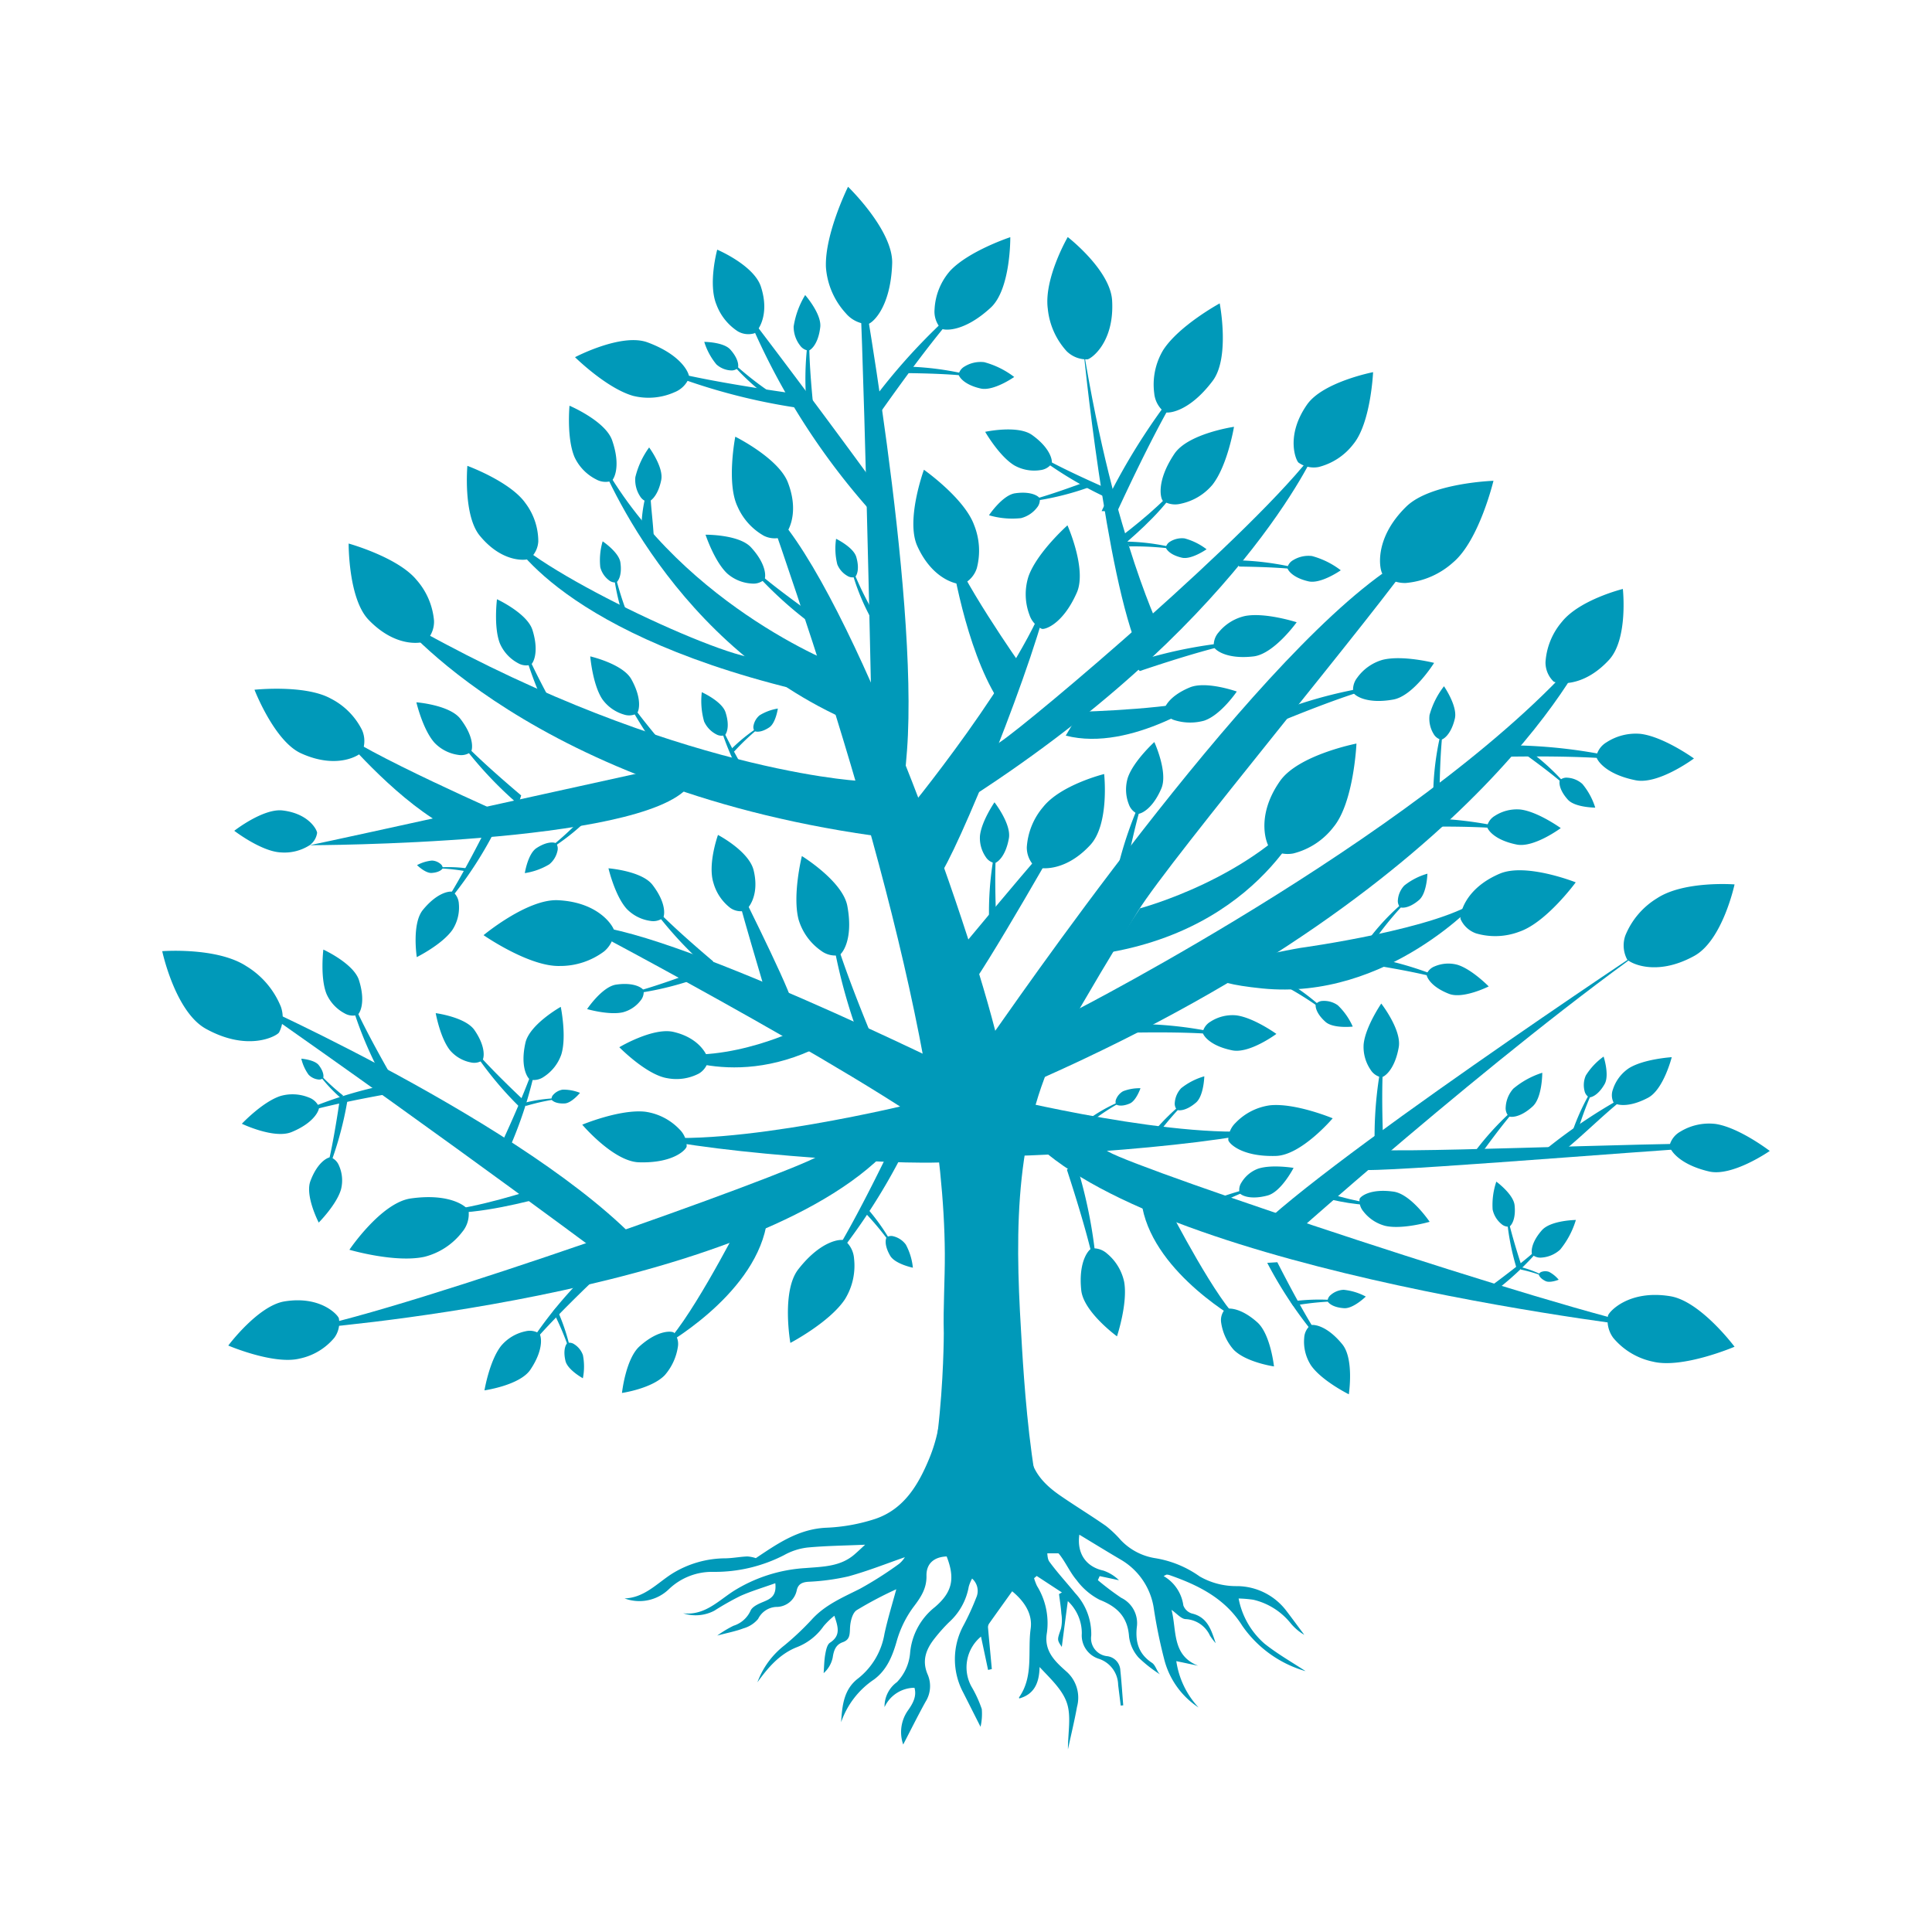 <svg xmlns="http://www.w3.org/2000/svg" width="300" height="300" viewBox="0 0 300 300">
  <g id="Group_2" data-name="Group 2" transform="translate(-1190 1770)">
    <rect id="Rectangle_3" data-name="Rectangle 3" width="300" height="300" transform="translate(1190 -1770)" fill="none"/>
    <g id="tree-5" transform="translate(1215.191 -1741)">
      <path id="Path_139" data-name="Path 139" d="M884.32,506.485a2.556,2.556,0,0,0-.579,1.917,8.173,8.173,0,0,0,1.936,4.3c1.908,1.978,6.283,2.614,6.283,2.614s-.539-5.017-2.588-6.847C886.52,505.92,884.508,506.262,884.32,506.485Z" transform="translate(-719.327 -332.138)" fill="#0099b9"/>
      <path id="Path_140" data-name="Path 140" d="M933.92,465.617a4.666,4.666,0,0,1-.259-3.646,12.117,12.117,0,0,1,4.944-5.814c4.2-2.75,12.022-2.142,12.022-2.142s-1.843,8.659-6.235,11.09C938.276,468.488,934.167,466.087,933.92,465.617Z" transform="translate(-706.478 -345.684)" fill="#0099b9"/>
      <path id="Path_141" data-name="Path 141" d="M884.629,486.637a3.666,3.666,0,0,1,1.131-2.648,9.1,9.1,0,0,1,5.325-2.722c3.936-.414,9.756,2.015,9.756,2.015s-4.846,5.72-8.8,5.843C886.537,489.294,884.633,487.056,884.629,486.637Z" transform="translate(-719.093 -338.633)" fill="#0099b9"/>
      <path id="Path_142" data-name="Path 142" d="M904.061,480.144a2.545,2.545,0,0,1-1.634-1.138,6.3,6.3,0,0,1-1.093-3.986c.273-2.722,2.735-6.318,2.735-6.318s3.19,4.084,2.716,6.776C906.127,479.227,904.346,480.2,904.061,480.144Z" transform="translate(-714.779 -341.87)" fill="#0099b9"/>
      <path id="Path_143" data-name="Path 143" d="M900.831,493.075a2.536,2.536,0,0,0,.575,1.906,6.291,6.291,0,0,0,3.451,2.274c2.672.585,6.854-.641,6.854-.641s-2.894-4.3-5.6-4.683C902.342,491.395,900.864,492.788,900.831,493.075Z" transform="translate(-714.908 -335.894)" fill="#0099b9"/>
      <path id="Path_144" data-name="Path 144" d="M931.488,507.872a4.515,4.515,0,0,0,.814,3.441,10.918,10.918,0,0,0,6.176,3.7c4.617,1.126,12.662-2.318,12.662-2.318s-5.276-7.075-9.975-7.844C934.625,503.778,931.576,507.357,931.488,507.872Z" transform="translate(-706.991 -332.574)" fill="#0099b9"/>
      <path id="Path_145" data-name="Path 145" d="M857.8,480.156s-10.565,7.842-6.137,9.021c4,1.065,37.876-1.021,48.49-3.923C886.682,487.323,857.8,480.156,857.8,480.156Z" transform="translate(-727.901 -338.908)" fill="#0099b9"/>
      <path id="Path_146" data-name="Path 146" d="M871.425,486.817s.276.166.788.469c4.892,2.887,70.017,24.626,85.4,27.54,0,0-75.662-8.439-96.987-29.061" transform="translate(-725.302 -337.457)" fill="#0099b9"/>
      <path id="Path_147" data-name="Path 147" d="M878.331,494.3s7.487,14.536,11,17.257c0,0-13.228-7.238-15.295-17.643Z" transform="translate(-721.832 -335.35)" fill="#0099b9"/>
      <path id="Path_148" data-name="Path 148" d="M891.25,509.242s34.694-31.135,59.5-48.47c0,0-55.177,36.582-63.625,46.531Z" transform="translate(-718.447 -343.921)" fill="#0099b9"/>
      <path id="Path_149" data-name="Path 149" d="M827.468,388.685a3.258,3.258,0,0,1-2.535-.3,8.464,8.464,0,0,1-3.335-4.16c-1.332-3.246.12-8.531.12-8.531s5.7,2.409,6.783,5.743C830.013,386.076,827.823,388.578,827.468,388.685Z" transform="translate(-735.54 -365.925)" fill="#0099b9"/>
      <path id="Path_150" data-name="Path 150" d="M845.856,411.17s-8.62-11.956-20.741-27.841a108.649,108.649,0,0,0,18.867,30.411Z" transform="translate(-734.485 -363.95)" fill="#0099b9"/>
      <path id="Path_151" data-name="Path 151" d="M904.019,489.152c-.2-5.164-.311-12.287.361-15.364a60.261,60.261,0,0,0-1.68,16Z" transform="translate(-714.423 -340.555)" fill="#0099b9"/>
      <path id="Path_152" data-name="Path 152" d="M799.664,429a2.541,2.541,0,0,1-1.972-.264,6.3,6.3,0,0,1-2.8-3.046c-1-2.545-.456-6.87-.456-6.87s4.7,2.174,5.514,4.784C801.081,427.241,799.942,428.922,799.664,429Z" transform="translate(-742.457 -354.771)" fill="#0099b9"/>
      <path id="Path_153" data-name="Path 153" d="M803.909,436.933c-2.536-4.5-5.9-10.785-6.7-13.83a60.323,60.323,0,0,0,5.822,15Z" transform="translate(-741.703 -353.663)" fill="#0099b9"/>
      <g id="Group_9" data-name="Group 9" transform="translate(214.404 135.159)">
        <path id="Path_154" data-name="Path 154" d="M932.209,482.336a2.54,2.54,0,0,1-.1-1.987,6.288,6.288,0,0,1,2.476-3.31c2.316-1.455,6.666-1.721,6.666-1.721s-1.265,5.026-3.68,6.3C934.2,483.4,932.338,482.6,932.209,482.336Z" transform="translate(-921.259 -475.318)" fill="#0099b9"/>
        <path id="Path_155" data-name="Path 155" d="M927.283,488.367c3.957-3.326,8.249-7.79,11.091-9.149a82.627,82.627,0,0,0-14.919,9.756Z" transform="translate(-923.456 -474.309)" fill="#0099b9"/>
      </g>
      <path id="Path_156" data-name="Path 156" d="M778.282,472.2a2.532,2.532,0,0,1-1.974-.257,6.29,6.29,0,0,1-2.808-3.033c-1.012-2.54-.486-6.867-.486-6.867s4.714,2.154,5.534,4.761C779.693,470.435,778.561,472.12,778.282,472.2Z" transform="translate(-747.995 -343.592)" fill="#0099b9"/>
      <path id="Path_157" data-name="Path 157" d="M782.565,480.114c-2.556-4.492-5.941-10.76-6.764-13.8a60.288,60.288,0,0,0,5.887,14.971Z" transform="translate(-747.239 -342.488)" fill="#0099b9"/>
      <path id="Path_158" data-name="Path 158" d="M873.772,447.573a2.534,2.534,0,0,1-1.328-1.483,6.286,6.286,0,0,1-.147-4.131c.89-2.585,4.113-5.519,4.113-5.519s2.165,4.707,1.086,7.218C875.994,447.156,874.035,447.694,873.772,447.573Z" transform="translate(-722.357 -350.214)" fill="#0099b9"/>
      <path id="Path_159" data-name="Path 159" d="M872.062,456.381c1-5.071,2.52-12.029,3.882-14.869a60.238,60.238,0,0,0-5.311,15.184Z" transform="translate(-722.713 -348.902)" fill="#0099b9"/>
      <g id="Group_10" data-name="Group 10" transform="translate(126.955 95.579)">
        <path id="Path_160" data-name="Path 160" d="M856.244,453.3a2.088,2.088,0,0,1-1.346-.936,5.186,5.186,0,0,1-.9-3.285c.225-2.243,2.254-5.206,2.254-5.206s2.628,3.364,2.238,5.583C857.946,452.543,856.478,453.345,856.244,453.3Z" transform="translate(-853.976 -443.871)" fill="#0099b9"/>
        <path id="Path_161" data-name="Path 161" d="M856.208,460.721c-.162-4.255-.257-10.124.3-12.659a49.7,49.7,0,0,0-1.383,13.182Z" transform="translate(-853.683 -442.787)" fill="#0099b9"/>
      </g>
      <g id="Group_11" data-name="Group 11" transform="translate(88.174 81.025)">
        <path id="Path_162" data-name="Path 162" d="M826.206,435.78a1.113,1.113,0,0,1-.135-.865,2.76,2.76,0,0,1,.932-1.557,7.768,7.768,0,0,1,2.837-1.051s-.328,2.253-1.327,2.92C827.124,436.157,826.273,435.887,826.206,435.78Z" transform="translate(-822.421 -432.308)" fill="#0099b9"/>
        <path id="Path_163" data-name="Path 163" d="M823.767,438.572a37.373,37.373,0,0,1,4.987-4.551,26.442,26.442,0,0,0-5.589,4.325Z" transform="translate(-823.164 -431.865)" fill="#0099b9"/>
      </g>
      <g id="Group_12" data-name="Group 12" transform="translate(104.521 54.665)">
        <path id="Path_164" data-name="Path 164" d="M839.175,417.308a1.467,1.467,0,0,1-1.138-.175,3.635,3.635,0,0,1-1.581-1.792,10.212,10.212,0,0,1-.188-3.977s2.7,1.309,3.135,2.828C840.015,416.307,839.338,417.266,839.175,417.308Z" transform="translate(-836.151 -411.364)" fill="#0099b9"/>
        <path id="Path_165" data-name="Path 165" d="M841.536,421.943a49.254,49.254,0,0,1-3.722-8.072,34.885,34.885,0,0,0,3.2,8.737Z" transform="translate(-835.721 -410.716)" fill="#0099b9"/>
      </g>
      <path id="Path_166" data-name="Path 166" d="M868.169,498.909a3.152,3.152,0,0,1,2.337.8,7.814,7.814,0,0,1,2.662,4.386c.6,3.342-1.113,8.472-1.113,8.472s-5.2-3.787-5.549-7.163C866.016,500.708,867.811,498.939,868.169,498.909Z" transform="translate(-723.802 -334.061)" fill="#0099b9"/>
      <path id="Path_167" data-name="Path 167" d="M864.72,489.45c1.994,6.1,4.556,14.56,4.8,18.461a74.812,74.812,0,0,0-3.443-19.669Z" transform="translate(-724.242 -336.817)" fill="#0099b9"/>
      <path id="Path_168" data-name="Path 168" d="M839.139,497.961a4,4,0,0,1,1.43,2.787,9.9,9.9,0,0,1-1.425,6.347c-2.388,3.581-8.464,6.761-8.464,6.761s-1.418-8.03,1.227-11.423C835.59,497.711,838.786,497.673,839.139,497.961Z" transform="translate(-733.144 -334.329)" fill="#0099b9"/>
      <path id="Path_169" data-name="Path 169" d="M845.466,486.357c-3.541,7.323-8.638,17.306-11.844,21.087a94.9,94.9,0,0,0,14.144-21Z" transform="translate(-732.285 -337.304)" fill="#0099b9"/>
      <g id="Group_13" data-name="Group 13" transform="translate(208.212 84.903)">
        <path id="Path_170" data-name="Path 170" d="M930.042,438.89a3.361,3.361,0,0,1,1.558-2.127,8.335,8.335,0,0,1,5.314-1.322c3.6.447,8.281,3.82,8.281,3.82s-5.508,4.1-9.058,3.384C931.192,441.656,929.959,439.264,930.042,438.89Z" transform="translate(-915.561 -435.389)" fill="#0099b9"/>
        <path id="Path_171" data-name="Path 171" d="M919.335,438.606c6.846-.1,16.282-.025,20.336.962a79.809,79.809,0,0,0-21.135-2.727Z" transform="translate(-918.536 -435.014)" fill="#0099b9"/>
      </g>
      <g id="Group_14" data-name="Group 14" transform="translate(145.871 18.104)">
        <path id="Path_172" data-name="Path 172" d="M877.06,399.177a4.206,4.206,0,0,1-1.553-2.9,10.412,10.412,0,0,1,1.387-6.7c2.447-3.807,8.78-7.257,8.78-7.257s1.632,8.418-1.09,12.03C880.8,399.377,877.436,399.472,877.06,399.177Z" transform="translate(-867.341 -382.316)" fill="#0099b9"/>
        <path id="Path_173" data-name="Path 173" d="M871.425,412.588c3.593-7.761,8.778-18.347,12.082-22.377A99.762,99.762,0,0,0,869,412.533Z" transform="translate(-869.005 -380.274)" fill="#0099b9"/>
      </g>
      <g id="Group_15" data-name="Group 15" transform="translate(187.283 119.563)">
        <path id="Path_174" data-name="Path 174" d="M909.108,465.394a2.179,2.179,0,0,1,1.232-1.184,5.4,5.4,0,0,1,3.54-.252c2.247.686,4.862,3.362,4.862,3.362s-3.973,2-6.162,1.152C909.535,467.289,909.014,465.625,909.108,465.394Z" transform="translate(-900.049 -462.711)" fill="#0099b9"/>
        <path id="Path_175" data-name="Path 175" d="M902.221,464.144c4.383.7,10.4,1.8,12.878,2.88a51.793,51.793,0,0,0-13.191-4.1Z" transform="translate(-901.908 -462.927)" fill="#0099b9"/>
      </g>
      <path id="Path_176" data-name="Path 176" d="M939.075,486.9a3.46,3.46,0,0,1,1.669-2.136,8.562,8.562,0,0,1,5.5-1.189c3.68.573,8.387,4.189,8.387,4.189s-5.791,4.033-9.417,3.189C940.17,489.776,938.978,487.28,939.075,486.9Z" transform="translate(-705.013 -338.046)" fill="#0099b9"/>
      <path id="Path_177" data-name="Path 177" d="M901.663,490.085c7.037.117,54.863-3.98,59.454-3.85-3.066-.985-46.934,1.122-57.7.75Z" transform="translate(-714.688 -337.405)" fill="#0099b9"/>
      <g id="Group_16" data-name="Group 16" transform="translate(150.639 66.514)">
        <path id="Path_178" data-name="Path 178" d="M882.847,425.682a2.973,2.973,0,0,1,.736-2.214,7.377,7.377,0,0,1,4.118-2.554c3.149-.6,8.011.974,8.011.974s-3.531,4.943-6.715,5.306C884.565,427.7,882.879,426.019,882.847,425.682Z" transform="translate(-870.196 -420.778)" fill="#0099b9"/>
        <path id="Path_179" data-name="Path 179" d="M873.945,428.646c5.741-1.937,13.709-4.433,17.39-4.7a70.694,70.694,0,0,0-18.542,3.43Z" transform="translate(-872.793 -419.959)" fill="#0099b9"/>
      </g>
      <g id="Group_17" data-name="Group 17" transform="translate(149.822 54.569)">
        <path id="Path_180" data-name="Path 180" d="M876.93,412.684a1.4,1.4,0,0,1,.673-.871,3.483,3.483,0,0,1,2.231-.492,9.767,9.767,0,0,1,3.413,1.688s-2.345,1.646-3.819,1.31C877.379,413.85,876.891,412.838,876.93,412.684Z" transform="translate(-870.906 -411.288)" fill="#0099b9"/>
        <path id="Path_181" data-name="Path 181" d="M872.457,412.458a47.157,47.157,0,0,1,8.474.628,33.328,33.328,0,0,0-8.788-1.373Z" transform="translate(-872.144 -411.179)" fill="#0099b9"/>
      </g>
      <g id="Group_18" data-name="Group 18" transform="translate(166.813 57.297)">
        <path id="Path_182" data-name="Path 182" d="M891.924,415.286a1.836,1.836,0,0,1,.883-1.143,4.564,4.564,0,0,1,2.929-.646,12.836,12.836,0,0,1,4.477,2.214s-3.076,2.161-5.01,1.719C892.513,416.815,891.872,415.489,891.924,415.286Z" transform="translate(-884.021 -413.455)" fill="#0099b9"/>
        <path id="Path_183" data-name="Path 183" d="M886.055,414.99c3.748.048,8.914.225,11.119.824a43.738,43.738,0,0,0-11.53-1.8Z" transform="translate(-885.644 -413.311)" fill="#0099b9"/>
      </g>
      <g id="Group_19" data-name="Group 19" transform="translate(115.445 27.193)">
        <path id="Path_184" data-name="Path 184" d="M851.366,391.441a1.917,1.917,0,0,1,.92-1.188,4.758,4.758,0,0,1,3.047-.672,13.341,13.341,0,0,1,4.659,2.3s-3.2,2.249-5.212,1.79C851.978,393.035,851.313,391.653,851.366,391.441Z" transform="translate(-843.142 -389.537)" fill="#0099b9"/>
        <path id="Path_185" data-name="Path 185" d="M845.259,391.134c3.9.049,9.276.234,11.571.858a45.5,45.5,0,0,0-12-1.877Z" transform="translate(-844.831 -389.387)" fill="#0099b9"/>
      </g>
      <g id="Group_20" data-name="Group 20" transform="translate(98.048 16.816)">
        <path id="Path_186" data-name="Path 186" d="M833.288,389.917a1.913,1.913,0,0,1-1.28-.787,4.753,4.753,0,0,1-1-2.958,13.326,13.326,0,0,1,1.79-4.88s2.579,2.94,2.339,4.99C834.806,389.137,833.5,389.947,833.288,389.917Z" transform="translate(-831.009 -381.293)" fill="#0099b9"/>
        <path id="Path_187" data-name="Path 187" d="M833.591,396.7c-.371-3.884-.764-9.248-.39-11.6a45.492,45.492,0,0,0-.576,12.132Z" transform="translate(-830.631 -380.308)" fill="#0099b9"/>
      </g>
      <g id="Group_21" data-name="Group 21" transform="translate(172.52 73.207)">
        <path id="Path_188" data-name="Path 188" d="M900.054,431.4a2.964,2.964,0,0,1,.593-2.247,7.354,7.354,0,0,1,3.936-2.8c3.094-.79,8.025.469,8.025.469s-3.2,5.134-6.345,5.693C901.888,433.3,900.1,431.733,900.054,431.4Z" transform="translate(-887.632 -426.096)" fill="#0099b9"/>
        <path id="Path_189" data-name="Path 189" d="M891.4,435.054c5.586-2.286,13.351-5.265,17-5.761a70.445,70.445,0,0,0-18.22,4.568Z" transform="translate(-890.178 -425.269)" fill="#0099b9"/>
      </g>
      <g id="Group_22" data-name="Group 22" transform="translate(196.742 77.561)">
        <path id="Path_190" data-name="Path 190" d="M911.232,437.843a1.844,1.844,0,0,1-1.137-.892,4.565,4.565,0,0,1-.625-2.933,12.82,12.82,0,0,1,2.243-4.462s2.141,3.09,1.687,5.021C912.766,437.264,911.434,437.9,911.232,437.843Z" transform="translate(-909.423 -429.556)" fill="#0099b9"/>
        <path id="Path_191" data-name="Path 191" d="M910.9,444.374c.073-3.749.286-8.912.9-11.112a43.727,43.727,0,0,0-1.88,11.518Z" transform="translate(-909.295 -428.597)" fill="#0099b9"/>
      </g>
      <g id="Group_23" data-name="Group 23" transform="translate(212.007 87.531)">
        <path id="Path_192" data-name="Path 192" d="M925.58,441.194a1.536,1.536,0,0,1,1.154-.354,3.818,3.818,0,0,1,2.313.972,10.712,10.712,0,0,1,1.994,3.673s-3.145-.006-4.254-1.241C925.244,442.525,925.447,441.309,925.58,441.194Z" transform="translate(-920.532 -436.609)" fill="#0099b9"/>
        <path id="Path_193" data-name="Path 193" d="M921.551,438.344c2.54,1.841,5.985,4.454,7.2,5.928a36.651,36.651,0,0,0-7.012-6.8Z" transform="translate(-921.551 -437.477)" fill="#0099b9"/>
      </g>
      <g id="Group_24" data-name="Group 24" transform="translate(64.097 23.815)">
        <path id="Path_194" data-name="Path 194" d="M821.733,392.717a3.99,3.99,0,0,1-2.216,2.21,9.9,9.9,0,0,1-6.473.576c-4.133-1.183-9.009-6-9.009-6s7.208-3.792,11.242-2.308C820.891,389.264,821.9,392.294,821.733,392.717Z" transform="translate(-804.034 -386.853)" fill="#0099b9"/>
        <path id="Path_195" data-name="Path 195" d="M835.72,394.416c-8.045-1.139-19.1-2.951-23.67-4.851a94.839,94.839,0,0,0,24.283,7.068Z" transform="translate(-801.961 -386.152)" fill="#0099b9"/>
      </g>
      <g id="Group_25" data-name="Group 25" transform="translate(84.362 54.028)">
        <path id="Path_196" data-name="Path 196" d="M829.257,417.836a2.548,2.548,0,0,1-1.9.61,6.311,6.311,0,0,1-3.846-1.557c-2-1.875-3.373-6.031-3.373-6.031s5.2-.057,7.06,1.962C829.784,415.629,829.475,417.644,829.257,417.836Z" transform="translate(-820.135 -410.858)" fill="#0099b9"/>
        <path id="Path_197" data-name="Path 197" d="M836.551,423.184c-4.24-2.989-9.992-7.237-12.037-9.649a60.536,60.536,0,0,0,11.74,11.088Z" transform="translate(-819.002 -410.165)" fill="#0099b9"/>
      </g>
      <g id="Group_26" data-name="Group 26" transform="translate(84.167 24.084)">
        <path id="Path_198" data-name="Path 198" d="M825.167,391.164a1.47,1.47,0,0,1-1.1.334,3.627,3.627,0,0,1-2.2-.93,10.2,10.2,0,0,1-1.888-3.5s2.993.014,4.045,1.192C825.489,389.9,825.294,391.054,825.167,391.164Z" transform="translate(-819.98 -387.067)" fill="#0099b9"/>
        <path id="Path_199" data-name="Path 199" d="M829.317,394.3a49.165,49.165,0,0,1-6.841-5.659,34.838,34.838,0,0,0,6.657,6.484Z" transform="translate(-819.334 -386.659)" fill="#0099b9"/>
      </g>
      <g id="Group_27" data-name="Group 27" transform="translate(69.295 105.83)">
        <path id="Path_200" data-name="Path 200" d="M816.6,459.743a2.531,2.531,0,0,1-1.942.438,6.3,6.3,0,0,1-3.68-1.883c-1.824-2.038-2.817-6.282-2.817-6.282s5.167.4,6.834,2.568C817.319,457.6,816.836,459.572,816.6,459.743Z" transform="translate(-808.164 -452.016)" fill="#0099b9"/>
        <path id="Path_201" data-name="Path 201" d="M823.37,465.691c-3.945-3.339-9.277-8.06-11.1-10.633a60.345,60.345,0,0,0,10.674,12.035Z" transform="translate(-807.101 -451.229)" fill="#0099b9"/>
      </g>
      <g id="Group_28" data-name="Group 28" transform="translate(39.467 80.052)">
        <path id="Path_202" data-name="Path 202" d="M792.9,439.262a2.531,2.531,0,0,1-1.942.438,6.288,6.288,0,0,1-3.679-1.883c-1.824-2.038-2.817-6.282-2.817-6.282s5.165.4,6.833,2.568C793.62,437.118,793.137,439.09,792.9,439.262Z" transform="translate(-784.465 -431.535)" fill="#0099b9"/>
        <path id="Path_203" data-name="Path 203" d="M799.671,445.21c-3.945-3.339-9.279-8.06-11.1-10.633a60.309,60.309,0,0,0,10.674,12.035Z" transform="translate(-783.402 -430.748)" fill="#0099b9"/>
      </g>
      <path id="Path_204" data-name="Path 204" d="M881.477,472.77a2.543,2.543,0,0,1,1.177-1.607,6.293,6.293,0,0,1,4.011-1c2.714.337,6.25,2.884,6.25,2.884s-4.158,3.091-6.838,2.555C882.346,474.857,881.415,473.052,881.477,472.77Z" transform="translate(-719.909 -341.502)" fill="#0099b9"/>
      <path id="Path_205" data-name="Path 205" d="M873.4,472.555c5.168-.074,12.292-.02,15.352.725a60.312,60.312,0,0,0-15.954-2.059Z" transform="translate(-722.155 -341.219)" fill="#0099b9"/>
      <path id="Path_206" data-name="Path 206" d="M916.561,447.377a2.536,2.536,0,0,1,1.176-1.606,6.293,6.293,0,0,1,4.011-1c2.713.337,6.252,2.885,6.252,2.885s-4.159,3.091-6.839,2.554C917.428,449.464,916.5,447.659,916.561,447.377Z" transform="translate(-710.836 -348.069)" fill="#0099b9"/>
      <path id="Path_207" data-name="Path 207" d="M908.478,447.162c5.168-.073,12.291-.019,15.352.726a60.272,60.272,0,0,0-15.956-2.059Z" transform="translate(-713.082 -347.786)" fill="#0099b9"/>
      <path id="Path_208" data-name="Path 208" d="M837.934,465.909a3.652,3.652,0,0,1-2.77-.711,9.038,9.038,0,0,1-3.474-4.817c-1-3.8.507-9.876.507-9.876s6.345,3.894,7.06,7.756C840.253,463.636,838.345,465.843,837.934,465.909Z" transform="translate(-732.873 -346.577)" fill="#0099b9"/>
      <path id="Path_209" data-name="Path 209" d="M842.522,477.943c-2.858-6.852-6.591-16.38-7.232-20.858a86.615,86.615,0,0,0,5.777,22.376Z" transform="translate(-731.854 -344.875)" fill="#0099b9"/>
      <path id="Path_210" data-name="Path 210" d="M813.12,434.753a2.541,2.541,0,0,1-1.986.147,6.292,6.292,0,0,1-3.361-2.4c-1.5-2.284-1.86-6.629-1.86-6.629s5.05,1.16,6.38,3.548C814.144,432.739,813.375,434.618,813.12,434.753Z" transform="translate(-739.451 -352.949)" fill="#0099b9"/>
      <path id="Path_211" data-name="Path 211" d="M818.936,441.634c-3.408-3.884-7.987-9.342-9.406-12.153a60.339,60.339,0,0,0,8.781,13.479Z" transform="translate(-738.516 -352.014)" fill="#0099b9"/>
      <path id="Path_212" data-name="Path 212" d="M905.7,493.864c-2.886,0-7.582-1.4-9.572-2.045l.256.53-.673.325C898.113,493.29,902.6,494.364,905.7,493.864Z" transform="translate(-716.227 -335.892)" fill="#0099b9"/>
      <path id="Path_213" data-name="Path 213" d="M817.917,509.348a2.71,2.71,0,0,1,.614,2.03,8.663,8.663,0,0,1-2.05,4.551c-2.021,2.1-6.653,2.768-6.653,2.768s.57-5.311,2.74-7.25C815.589,508.749,817.718,509.113,817.917,509.348Z" transform="translate(-738.439 -331.4)" fill="#0099b9"/>
      <path id="Path_214" data-name="Path 214" d="M771.257,474.857a5.063,5.063,0,0,0,.282-3.961,13.153,13.153,0,0,0-5.37-6.316c-4.565-2.988-13.061-2.327-13.061-2.327s2,9.407,6.774,12.048C766.525,477.975,770.989,475.368,771.257,474.857Z" transform="translate(-753.108 -343.554)" fill="#0099b9"/>
      <path id="Path_215" data-name="Path 215" d="M821.141,487.425a3.674,3.674,0,0,0-1.131-2.649,9.1,9.1,0,0,0-5.327-2.722c-3.936-.414-9.756,2.015-9.756,2.015s4.847,5.722,8.8,5.842C819.233,490.08,821.138,487.842,821.141,487.425Z" transform="translate(-739.706 -338.43)" fill="#0099b9"/>
      <path id="Path_216" data-name="Path 216" d="M798.747,480.421a2.716,2.716,0,0,0,2.084-.449,6.743,6.743,0,0,0,2.727-3.49c.853-2.8-.094-7.374-.094-7.374s-4.839,2.72-5.484,5.577C797.085,478.661,798.444,480.36,798.747,480.421Z" transform="translate(-741.581 -341.766)" fill="#0099b9"/>
      <path id="Path_217" data-name="Path 217" d="M794.708,494.737a4.319,4.319,0,0,1-.978,3.242,10.7,10.7,0,0,1-5.871,3.869c-4.544.994-11.659-1.091-11.659-1.091s4.923-7.311,9.525-7.966C792.135,491.881,794.65,494.249,794.708,494.737Z" transform="translate(-747.136 -335.694)" fill="#0099b9"/>
      <path id="Path_218" data-name="Path 218" d="M778.431,508.128a3.948,3.948,0,0,1-.711,3.006,9.545,9.545,0,0,1-5.4,3.231c-4.034.984-11.063-2.026-11.063-2.026s4.61-6.181,8.715-6.853C775.69,504.549,778.354,507.677,778.431,508.128Z" transform="translate(-751 -332.402)" fill="#0099b9"/>
      <path id="Path_219" data-name="Path 219" d="M854.83,480.942s10.565,7.842,6.137,9.022c-4,1.064-37.876-1.022-48.491-3.924C825.943,488.109,854.83,480.942,854.83,480.942Z" transform="translate(-737.754 -338.705)" fill="#0099b9"/>
      <path id="Path_220" data-name="Path 220" d="M851.388,487.085s-.292.176-.836.5c-5.179,3.057-63.629,23.818-79.913,26.9,0,0,67-4.941,89.584-26.779" transform="translate(-748.574 -337.116)" fill="#0099b9"/>
      <path id="Path_221" data-name="Path 221" d="M826.393,496.616s-7.928,15.393-11.651,18.273c0,0,14.007-7.664,16.2-18.68Z" transform="translate(-737.168 -334.757)" fill="#0099b9"/>
      <path id="Path_222" data-name="Path 222" d="M822.3,510.566s-27.071-20.3-58.5-42.212c0,0,47.411,21.106,62.867,40.159Z" transform="translate(-750.343 -341.96)" fill="#0099b9"/>
      <path id="Path_223" data-name="Path 223" d="M794.9,489.254c2.327-5.024,5.382-12.017,5.989-15.338a64.626,64.626,0,0,1-4.948,16.509Z" transform="translate(-742.301 -340.522)" fill="#0099b9"/>
      <path id="Path_224" data-name="Path 224" d="M786.1,495.079c4.909.008,12.9-2.388,16.281-3.478l-.436.9,1.147.551C799.011,494.1,791.386,495.93,786.1,495.079Z" transform="translate(-744.574 -335.948)" fill="#0099b9"/>
      <path id="Path_225" data-name="Path 225" d="M867.185,535.279v-.021c-.938-15.574-1.027-31.893,6.745-45.7,3.665-6.512,7.522-12.918,11.431-19.287,4.934-8.04,38.131-47.742,43.274-55.651-20.547,9.889-58.628,64.572-65.443,74.236-5.466-21.3-23.73-71.178-35.585-81.729,12.613,36.124,27.581,84.5,27.755,116.278.023,4.155-.267,8.3-.16,12.452,0,0,0,29.423-7.569,34.141h26.945C868.865,569.993,867.492,540.352,867.185,535.279Z" transform="translate(-733.841 -357.797)" fill="#0099b9"/>
      <path id="Path_226" data-name="Path 226" d="M774.856,448.377a2.842,2.842,0,0,1-1.152,1.9,7.246,7.246,0,0,1-4.478,1.121c-3.038-.136-7.231-3.358-7.231-3.358s4.5-3.518,7.515-3.155C773.714,445.393,774.9,448.055,774.856,448.377Z" transform="translate(-750.809 -348.036)" fill="#0099b9"/>
      <path id="Path_227" data-name="Path 227" d="M913.3,459.863a4.141,4.141,0,0,0,2.393,2.194,10.565,10.565,0,0,0,6.729-.263c4.2-1.434,8.749-7.661,8.749-7.661s-7.735-3.084-11.815-1.34C913.68,455.218,913.111,459.43,913.3,459.863Z" transform="translate(-711.685 -346.123)" fill="#0099b9"/>
      <path id="Path_228" data-name="Path 228" d="M924.993,431.9a4.111,4.111,0,0,1-1.227-2.983,10.7,10.7,0,0,1,2.531-6.241c2.759-3.468,9.48-5.124,9.48-5.124s.855,7.766-2.152,11.018C929.439,433.1,925.33,432.224,924.993,431.9Z" transform="translate(-708.972 -355.099)" fill="#0099b9"/>
      <path id="Path_229" data-name="Path 229" d="M800.483,416.755a3.8,3.8,0,0,0,1.3-2.69,9.891,9.891,0,0,0-1.995-5.908c-2.359-3.358-9.018-5.793-9.018-5.793s-.68,7.665,1.921,10.837C796.308,417.617,800.155,417.037,800.483,416.755Z" transform="translate(-743.388 -359.027)" fill="#0099b9"/>
      <path id="Path_230" data-name="Path 230" d="M788.164,427.041a4.243,4.243,0,0,0,1.2-3.1,11.019,11.019,0,0,0-2.74-6.374c-2.915-3.513-10.517-5.618-10.517-5.618s-.069,8.559,3.1,11.845C783.612,428.37,787.823,427.383,788.164,427.041Z" transform="translate(-747.16 -356.548)" fill="#0099b9"/>
      <path id="Path_231" data-name="Path 231" d="M841.427,389.268a4.785,4.785,0,0,1-3.347-1.692,11.85,11.85,0,0,1-3.087-7.144c-.209-5.147,3.433-12.5,3.433-12.5s7.023,6.774,6.851,11.918C845.037,387.013,841.971,389.3,841.427,389.268Z" transform="translate(-731.933 -367.932)" fill="#0099b9"/>
      <path id="Path_232" data-name="Path 232" d="M809.859,406.637a2.965,2.965,0,0,1-2.315-.234,7.35,7.35,0,0,1-3.379-3.452c-1.266-2.935-.793-8.006-.793-8.006s5.577,2.361,6.622,5.381C811.448,404.527,810.181,406.533,809.859,406.637Z" transform="translate(-740.131 -360.946)" fill="#0099b9"/>
      <path id="Path_233" data-name="Path 233" d="M831.317,414.325a3.769,3.769,0,0,1-2.954-.17,9.652,9.652,0,0,1-4.109-4.569c-1.734-3.655-.337-10.818-.337-10.818s6.709,3.329,8.166,7.1C834.11,411.129,831.722,414.176,831.317,414.325Z" transform="translate(-734.933 -359.957)" fill="#0099b9"/>
      <path id="Path_234" data-name="Path 234" d="M903.75,418.676a4.922,4.922,0,0,0,3.6,1.4,12.6,12.6,0,0,0,7.355-3.2c4.042-3.4,6.26-12.668,6.26-12.668s-9.772.321-13.547,4.016C902.164,413.368,903.35,418.28,903.75,418.676Z" transform="translate(-714.252 -358.551)" fill="#0099b9"/>
      <path id="Path_235" data-name="Path 235" d="M889.973,452.9a4.7,4.7,0,0,0,3.6.789,11.372,11.372,0,0,0,6.263-4.127c3.144-3.826,3.544-12.936,3.544-12.936s-9.026,1.757-11.87,5.821C887.547,448.1,889.53,452.583,889.973,452.9Z" transform="translate(-717.941 -350.166)" fill="#0099b9"/>
      <path id="Path_236" data-name="Path 236" d="M854.274,446.49c-1.888,0-32.3-2.372-72.349-25.535,0,0,21.149,27.213,76.546,34.348Z" transform="translate(-745.655 -354.219)" fill="#0099b9"/>
      <path id="Path_237" data-name="Path 237" d="M822.611,440.242s-47.115,10.4-51.313,11.234c0,0,51.573-.04,58.866-9.135Z" transform="translate(-748.404 -349.231)" fill="#0099b9"/>
      <path id="Path_238" data-name="Path 238" d="M874.657,460.323s17.559-4.639,26.672-16.4c0,0-6.462,18.72-31.145,23.193Z" transform="translate(-722.829 -348.279)" fill="#0099b9"/>
      <path id="Path_239" data-name="Path 239" d="M866.684,481.308s57.1-29.235,80-56.868c0,0-15.681,36.413-85.007,67.281Z" transform="translate(-725.029 -353.318)" fill="#0099b9"/>
      <path id="Path_240" data-name="Path 240" d="M813.054,460.8a4.451,4.451,0,0,1-1.589,3.106,11.385,11.385,0,0,1-6.883,2.258c-4.77.132-11.831-4.784-11.831-4.784s6.784-5.652,11.549-5.427C810.936,456.271,813.087,460.3,813.054,460.8Z" transform="translate(-742.855 -345.168)" fill="#0099b9"/>
      <path id="Path_241" data-name="Path 241" d="M823.3,476.7a3.118,3.118,0,0,1-1.425,1.979,7.536,7.536,0,0,1-4.911.732c-3.241-.5-7.464-4.811-7.464-4.811s5.225-3.123,8.424-2.376C822.376,473.268,823.378,476.353,823.3,476.7Z" transform="translate(-738.524 -340.988)" fill="#0099b9"/>
      <path id="Path_242" data-name="Path 242" d="M864.413,482.176s-47.52-23.565-59.485-23.077c0,0,50.555,26.664,59.966,35.808Z" transform="translate(-739.706 -344.356)" fill="#0099b9"/>
      <path id="Path_243" data-name="Path 243" d="M836.415,471.651s-11.155,5.7-21.25,3.856c0,0,11.937,6.641,26.675-2.427Z" transform="translate(-737.058 -341.108)" fill="#0099b9"/>
      <path id="Path_244" data-name="Path 244" d="M845.069,434.085c-.877-.1-26.588-10.262-38.5-33.69,0,0,10.165,28.781,38.442,41.689Z" transform="translate(-739.281 -359.536)" fill="#0099b9"/>
      <path id="Path_245" data-name="Path 245" d="M896.272,463.4s21.867-2.983,27.831-7.621c0,0-14.246,15.9-33.794,13.915S896.272,463.4,896.272,463.4Z" transform="translate(-719.531 -345.211)" fill="#0099b9"/>
      <path id="Path_246" data-name="Path 246" d="M835.478,430.051c-3.314,1.547-35.019-13.126-39.878-19.531,0,0,6.646,15.058,44.627,24.391Z" transform="translate(-742.119 -356.918)" fill="#0099b9"/>
      <path id="Path_247" data-name="Path 247" d="M841.031,446.307s-1.318-63.251-2.108-69.576c0,0,9.488,51.654,7.642,76.427S841.031,446.307,841.031,446.307Z" transform="translate(-730.914 -365.656)" fill="#0099b9"/>
      <path id="Path_248" data-name="Path 248" d="M876.728,433.463a2.552,2.552,0,0,0,1.476,1.353,8.182,8.182,0,0,0,4.712.121c2.61-.862,5.081-4.529,5.081-4.529s-4.754-1.69-7.292-.638C877.172,431.236,876.609,433.2,876.728,433.463Z" transform="translate(-721.14 -352.028)" fill="#0099b9"/>
      <path id="Path_249" data-name="Path 249" d="M853.521,420.575a4.108,4.108,0,0,0,2.108-2.442,10.682,10.682,0,0,0-.428-6.721c-1.521-4.162-7.785-8.567-7.785-8.567s-2.855,7.8-1.031,11.841C848.925,420.307,853.1,420.778,853.521,420.575Z" transform="translate(-729.141 -358.903)" fill="#0099b9"/>
      <path id="Path_250" data-name="Path 250" d="M861,454.733a4.111,4.111,0,0,1-1.227-2.983,10.688,10.688,0,0,1,2.531-6.24c2.759-3.469,9.48-5.125,9.48-5.125s.855,7.766-2.152,11.018C865.443,455.933,861.335,455.059,861,454.733Z" transform="translate(-725.522 -349.194)" fill="#0099b9"/>
      <path id="Path_251" data-name="Path 251" d="M868.513,393.129a4.406,4.406,0,0,1-3.212-1.274,11.456,11.456,0,0,1-2.926-6.6c-.619-4.707,3.1-11.12,3.1-11.12s6.62,5.121,6.89,9.859C872.744,390.6,869.013,393.111,868.513,393.129Z" transform="translate(-724.867 -366.326)" fill="#0099b9"/>
      <path id="Path_252" data-name="Path 252" d="M862.118,425.767a3.666,3.666,0,0,1-1.9-2.169,9.1,9.1,0,0,1-.142-5.98c1.333-3.726,6.046-7.916,6.046-7.916s3.052,6.848,1.447,10.463C865.34,425.2,862.5,425.946,862.118,425.767Z" transform="translate(-725.558 -357.129)" fill="#0099b9"/>
      <path id="Path_253" data-name="Path 253" d="M864.943,403.21a2.54,2.54,0,0,1-1.734.979,6.287,6.287,0,0,1-4.065-.745c-2.335-1.426-4.507-5.2-4.507-5.2s5.063-1.1,7.284.492C865.012,400.95,865.116,402.979,864.943,403.21Z" transform="translate(-726.85 -360.19)" fill="#0099b9"/>
      <path id="Path_254" data-name="Path 254" d="M876.661,409.063a3.53,3.53,0,0,0,2.739.429,8.76,8.76,0,0,0,4.939-2.956c2.347-3,3.335-8.988,3.335-8.988s-7.141,1.035-9.258,4.2C875.468,406.151,876.321,408.847,876.661,409.063Z" transform="translate(-721.252 -360.273)" fill="#0099b9"/>
      <path id="Path_255" data-name="Path 255" d="M893.458,404.854a4.063,4.063,0,0,0,3.106.681,9.817,9.817,0,0,0,5.406-3.562c2.714-3.3,3.06-11.168,3.06-11.168s-7.791,1.517-10.248,5.024C891.362,400.713,893.075,404.581,893.458,404.854Z" transform="translate(-717.008 -362.016)" fill="#0099b9"/>
      <path id="Path_256" data-name="Path 256" d="M844.49,453.041s2.484,12.921,5.467,9.442c2.7-3.144,15.506-34.572,17.494-45.395C863.475,430.12,844.49,453.041,844.49,453.041Z" transform="translate(-729.474 -355.219)" fill="#0099b9"/>
      <path id="Path_257" data-name="Path 257" d="M861.468,431.09s-10.16-14.431-11.321-19.413c.483,3.348,2.627,16.48,7.511,24.382Z" transform="translate(-728.011 -356.618)" fill="#0099b9"/>
      <path id="Path_258" data-name="Path 258" d="M781.22,439.615a4.227,4.227,0,0,0-.02-3.319,11,11,0,0,0-4.881-4.915c-4-2.2-11.829-1.364-11.829-1.364s3.072,7.976,7.217,9.868C777.479,442.519,781.03,440.058,781.22,439.615Z" transform="translate(-750.164 -351.915)" fill="#0099b9"/>
      <path id="Path_259" data-name="Path 259" d="M801.992,448.693s-24.1-10.561-27.468-13.939c2.026,2.417,10.168,11.772,17.916,15.637Z" transform="translate(-747.569 -350.65)" fill="#0099b9"/>
      <path id="Path_260" data-name="Path 260" d="M857.046,446.254s.269-.176.764-.507c4.724-3.155,39.734-32.758,49.028-45.352,0,0-11.869,27.568-55.425,55.137" transform="translate(-727.684 -359.536)" fill="#0099b9"/>
      <path id="Path_261" data-name="Path 261" d="M866.785,433.206s16.344-.442,20.32-2.43c0,0-12.259,8.78-22.529,6.13Z" transform="translate(-724.28 -351.679)" fill="#0099b9"/>
      <path id="Path_262" data-name="Path 262" d="M849.833,468.665s15.864-19.275,19-22.27c0,0-13.075,23.161-16.139,26.724S849.833,468.665,849.833,468.665Z" transform="translate(-728.093 -347.639)" fill="#0099b9"/>
      <path id="Path_263" data-name="Path 263" d="M826.007,459.69a2.863,2.863,0,0,1-2.2-.444,7.443,7.443,0,0,1-2.63-3.879c-.938-2.939.7-7.467.7-7.467s4.823,2.511,5.54,5.509C828.421,457.583,826.326,459.621,826.007,459.69Z" transform="translate(-735.579 -347.251)" fill="#0099b9"/>
      <path id="Path_264" data-name="Path 264" d="M828.985,472.371s-5.011-16.637-5.53-19.609c0,0,8.339,16.527,9.214,19.679S828.985,472.371,828.985,472.371Z" transform="translate(-734.914 -345.993)" fill="#0099b9"/>
      <path id="Path_265" data-name="Path 265" d="M879.038,432.4s-7.45-14.749-12.309-44.622c0,0,3.474,35.566,8.775,47.494Z" transform="translate(-723.723 -362.8)" fill="#0099b9"/>
      <path id="Path_266" data-name="Path 266" d="M873.135,406.881c-4.739-2.063-11.206-5.048-13.688-6.988a60.318,60.318,0,0,0,13.688,8.452Z" transform="translate(-725.606 -359.666)" fill="#0099b9"/>
      <g id="Group_29" data-name="Group 29" transform="translate(42.466 128.322)">
        <path id="Path_267" data-name="Path 267" d="M794.064,477.236a2.282,2.282,0,0,1-1.767.3,5.669,5.669,0,0,1-3.217-1.869c-1.542-1.919-2.232-5.782-2.232-5.782s4.626.608,6.02,2.635C794.811,475.343,794.281,477.094,794.064,477.236Z" transform="translate(-786.848 -469.886)" fill="#0099b9"/>
        <path id="Path_268" data-name="Path 268" d="M799.863,482.907c-3.386-3.191-7.955-7.69-9.466-10.09a54.326,54.326,0,0,0,9.019,11.331Z" transform="translate(-785.93 -469.128)" fill="#0099b9"/>
      </g>
      <path id="Path_269" data-name="Path 269" d="M801.352,509.486a2.715,2.715,0,0,0-2.106-.336,6.74,6.74,0,0,0-3.8,2.266c-1.811,2.3-2.583,6.909-2.583,6.909s5.5-.783,7.13-3.212C802.265,511.729,801.613,509.654,801.352,509.486Z" transform="translate(-742.827 -331.43)" fill="#0099b9"/>
      <path id="Path_270" data-name="Path 270" d="M808.181,503.557c-3.989,3.84-9.369,9.252-11.136,12.127a64.619,64.619,0,0,1,10.59-13.6Z" transform="translate(-741.745 -333.236)" fill="#0099b9"/>
      <g id="Group_30" data-name="Group 30" transform="translate(60.678 174.06)">
        <path id="Path_271" data-name="Path 271" d="M803.234,510.573a1.321,1.321,0,0,1,1.018.209,3.282,3.282,0,0,1,1.347,1.687,9.234,9.234,0,0,1-.008,3.595s-2.373-1.3-2.7-2.69C802.432,511.439,803.085,510.6,803.234,510.573Z" transform="translate(-800.953 -505.109)" fill="#0099b9"/>
        <path id="Path_272" data-name="Path 272" d="M801.318,506.8a44.462,44.462,0,0,1,3,7.444,31.445,31.445,0,0,0-2.5-8.02Z" transform="translate(-801.318 -506.226)" fill="#0099b9"/>
      </g>
      <path id="Path_273" data-name="Path 273" d="M894.933,508.427a2.724,2.724,0,0,0-.933,1.919,6.749,6.749,0,0,0,1.065,4.3c1.679,2.4,5.863,4.474,5.863,4.474s.845-5.486-1.007-7.756C897.343,508.2,895.168,508.226,894.933,508.427Z" transform="translate(-716.674 -331.616)" fill="#0099b9"/>
      <path id="Path_274" data-name="Path 274" d="M891,500.614c2.52,4.931,6.14,11.65,8.377,14.175a64.582,64.582,0,0,1-9.942-14.078Z" transform="translate(-717.85 -333.617)" fill="#0099b9"/>
      <g id="Group_31" data-name="Group 31" transform="translate(175.203 171.28)">
        <path id="Path_275" data-name="Path 275" d="M896.875,505.731a1.326,1.326,0,0,1,.495-.914,3.277,3.277,0,0,1,2.005-.8,9.224,9.224,0,0,1,3.439,1.05s-1.933,1.894-3.358,1.806C897.471,506.749,896.862,505.882,896.875,505.731Z" transform="translate(-891.129 -504.017)" fill="#0099b9"/>
        <path id="Path_276" data-name="Path 276" d="M892.716,506.185a44.474,44.474,0,0,1,7.994-.711,31.5,31.5,0,0,0-8.4.063Z" transform="translate(-892.31 -503.704)" fill="#0099b9"/>
      </g>
      <path id="Path_277" data-name="Path 277" d="M790.2,454.96a2.569,2.569,0,0,1,.882,1.811,6.37,6.37,0,0,1-1,4.06c-1.584,2.269-5.532,4.232-5.532,4.232s-.8-5.181.943-7.325C787.928,454.753,789.982,454.772,790.2,454.96Z" transform="translate(-745.023 -345.442)" fill="#0099b9"/>
      <path id="Path_278" data-name="Path 278" d="M794.455,447.578c-2.374,4.659-5.786,11.008-7.9,13.394a61.043,61.043,0,0,0,9.374-13.3Z" transform="translate(-744.457 -347.334)" fill="#0099b9"/>
      <g id="Group_32" data-name="Group 32" transform="translate(39.564 104.627)">
        <path id="Path_279" data-name="Path 279" d="M788.538,452.212a.886.886,0,0,0-.333-.614,2.21,2.21,0,0,0-1.349-.537,6.224,6.224,0,0,0-2.313.709s1.3,1.274,2.261,1.213C788.138,452.9,788.547,452.314,788.538,452.212Z" transform="translate(-784.542 -451.06)" fill="#0099b9"/>
        <path id="Path_280" data-name="Path 280" d="M791.676,452.514a29.861,29.861,0,0,0-5.378-.473,21.17,21.17,0,0,1,5.651.037Z" transform="translate(-784.088 -450.85)" fill="#0099b9"/>
      </g>
      <g id="Group_33" data-name="Group 33" transform="translate(153.012 138.129)">
        <path id="Path_281" data-name="Path 281" d="M878.35,482.86a1.49,1.49,0,0,1-.316-1.124,3.688,3.688,0,0,1,.989-2.213,10.34,10.34,0,0,1,3.592-1.845s-.076,3.038-1.293,4.082C879.628,483.213,878.458,482.991,878.35,482.86Z" transform="translate(-873.814 -477.678)" fill="#0099b9"/>
        <path id="Path_282" data-name="Path 282" d="M875.513,487.008a49.9,49.9,0,0,1,5.884-6.828,35.364,35.364,0,0,0-6.719,6.624Z" transform="translate(-874.679 -477.031)" fill="#0099b9"/>
      </g>
      <g id="Group_34" data-name="Group 34" transform="translate(187.655 106.665)">
        <path id="Path_283" data-name="Path 283" d="M905.874,457.861a1.489,1.489,0,0,1-.316-1.124,3.688,3.688,0,0,1,.989-2.214,10.353,10.353,0,0,1,3.592-1.844s-.075,3.038-1.292,4.082C907.152,458.214,905.982,457.992,905.874,457.861Z" transform="translate(-901.338 -452.679)" fill="#0099b9"/>
        <path id="Path_284" data-name="Path 284" d="M903.038,462.008a49.943,49.943,0,0,1,5.884-6.827A35.363,35.363,0,0,0,902.2,461.8Z" transform="translate(-902.203 -452.032)" fill="#0099b9"/>
      </g>
      <g id="Group_35" data-name="Group 35" transform="translate(144.246 139.98)">
        <path id="Path_285" data-name="Path 285" d="M870.791,481.626a1.012,1.012,0,0,1,.024-.789,2.494,2.494,0,0,1,1.086-1.226,7,7,0,0,1,2.691-.462s-.664,1.945-1.661,2.37C871.544,482.113,870.834,481.733,870.791,481.626Z" transform="translate(-866.936 -479.148)" fill="#0099b9"/>
        <path id="Path_286" data-name="Path 286" d="M868.21,483.638a33.884,33.884,0,0,1,5.179-3.211,23.9,23.9,0,0,0-5.675,2.91Z" transform="translate(-867.714 -478.818)" fill="#0099b9"/>
      </g>
      <g id="Group_36" data-name="Group 36" transform="translate(56.117 140.179)">
        <path id="Path_287" data-name="Path 287" d="M801.131,480.829a1,1,0,0,1,.3-.731,2.492,2.492,0,0,1,1.445-.773,7.011,7.011,0,0,1,2.683.5s-1.3,1.592-2.381,1.645C801.666,481.548,801.133,480.943,801.131,480.829Z" transform="translate(-796.805 -479.306)" fill="#0099b9"/>
        <path id="Path_288" data-name="Path 288" d="M798.055,481.583a33.837,33.837,0,0,1,5.972-1.211,23.958,23.958,0,0,0-6.333.756Z" transform="translate(-797.694 -479.032)" fill="#0099b9"/>
      </g>
      <path id="Path_289" data-name="Path 289" d="M922.178,500.812a1.916,1.916,0,0,0,1.442.427A4.756,4.756,0,0,0,926.487,500a13.341,13.341,0,0,0,2.434-4.6s-3.914.048-5.279,1.6C921.744,499.161,922.01,500.673,922.178,500.812Z" transform="translate(-709.412 -334.965)" fill="#0099b9"/>
      <path id="Path_290" data-name="Path 290" d="M917.2,504.963c3.138-2.322,7.392-5.618,8.89-7.469a45.584,45.584,0,0,1-8.642,8.547Z" transform="translate(-710.67 -334.424)" fill="#0099b9"/>
      <g id="Group_37" data-name="Group 37" transform="translate(206.521 154.484)">
        <path id="Path_291" data-name="Path 291" d="M919.812,497.661a1.612,1.612,0,0,1-1.194-.412,3.989,3.989,0,0,1-1.361-2.244,11.226,11.226,0,0,1,.573-4.333s2.657,1.94,2.836,3.666C920.915,496.742,920,497.646,919.812,497.661Z" transform="translate(-917.193 -490.672)" fill="#0099b9"/>
        <path id="Path_292" data-name="Path 292" d="M921.354,503.131c-1.017-3.12-2.325-7.449-2.448-9.445a38.3,38.3,0,0,0,1.753,10.062Z" transform="translate(-916.75 -489.892)" fill="#0099b9"/>
      </g>
      <g id="Group_38" data-name="Group 38" transform="translate(210.893 167.734)">
        <path id="Path_293" data-name="Path 293" d="M922.948,502.171a.717.717,0,0,1,.432-.354,1.755,1.755,0,0,1,1.155.011,4.932,4.932,0,0,1,1.49,1.217s-1.342.546-2.03.214C923.037,502.8,922.911,502.242,922.948,502.171Z" transform="translate(-920.077 -501.064)" fill="#0099b9"/>
        <path id="Path_294" data-name="Path 294" d="M920.736,501.6a23.8,23.8,0,0,1,4.106,1.269,16.867,16.867,0,0,0-4.176-1.671Z" transform="translate(-920.666 -501.2)" fill="#0099b9"/>
      </g>
      <path id="Path_295" data-name="Path 295" d="M774.906,481.849a2.718,2.718,0,0,0-1.564-1.45,6.743,6.743,0,0,0-4.423-.233c-2.785.907-5.987,4.307-5.987,4.307s5,2.4,7.713,1.294C774.417,484.22,775.029,482.132,774.906,481.849Z" transform="translate(-750.568 -338.977)" fill="#0099b9"/>
      <path id="Path_296" data-name="Path 296" d="M784.373,480.146c-5.45.974-12.931,2.482-16,3.889a64.585,64.585,0,0,1,16.362-5.416Z" transform="translate(-749.159 -339.306)" fill="#0099b9"/>
      <g id="Group_39" data-name="Group 39" transform="translate(22.806 141.179)">
        <path id="Path_297" data-name="Path 297" d="M774.607,487.679a2.28,2.28,0,0,1,1.26,1.275,5.661,5.661,0,0,1,.313,3.708c-.687,2.364-3.456,5.144-3.456,5.144s-2.153-4.138-1.294-6.444C772.629,488.152,774.366,487.582,774.607,487.679Z" transform="translate(-771.228 -478.144)" fill="#0099b9"/>
        <path id="Path_298" data-name="Path 298" d="M775.621,480.446c-.673,4.6-1.739,10.927-2.838,13.542a54.332,54.332,0,0,0,4.109-13.886Z" transform="translate(-770.826 -480.101)" fill="#0099b9"/>
      </g>
      <g id="Group_40" data-name="Group 40" transform="translate(21.596 135.391)">
        <path id="Path_299" data-name="Path 299" d="M773.624,478.553a1,1,0,0,1-.769.176,2.491,2.491,0,0,1-1.461-.74,7,7,0,0,1-1.128-2.486s2.049.151,2.714,1.007C773.9,477.7,773.717,478.485,773.624,478.553Z" transform="translate(-770.266 -475.503)" fill="#0099b9"/>
        <path id="Path_300" data-name="Path 300" d="M776.317,480.9a33.82,33.82,0,0,1-4.416-4.2,23.908,23.908,0,0,0,4.252,4.755Z" transform="translate(-769.843 -475.193)" fill="#0099b9"/>
      </g>
      <g id="Group_41" data-name="Group 41" transform="translate(67.928 55.056)">
        <path id="Path_301" data-name="Path 301" d="M809.629,418.052a1.482,1.482,0,0,1-1.118-.335,3.69,3.69,0,0,1-1.339-2.021,10.362,10.362,0,0,1,.367-4.021s2.525,1.692,2.754,3.279C810.612,417.163,809.8,418.032,809.629,418.052Z" transform="translate(-807.078 -411.675)" fill="#0099b9"/>
        <path id="Path_302" data-name="Path 302" d="M811.281,423.04a49.926,49.926,0,0,1-2.61-8.628,35.364,35.364,0,0,0,1.992,9.223Z" transform="translate(-806.666 -410.967)" fill="#0099b9"/>
      </g>
      <g id="Group_42" data-name="Group 42" transform="translate(56.301 97.711)">
        <path id="Path_303" data-name="Path 303" d="M802.738,449a1.491,1.491,0,0,1,.169,1.155,3.685,3.685,0,0,1-1.267,2.068,10.379,10.379,0,0,1-3.8,1.364s.467-3,1.81-3.882C801.518,448.481,802.649,448.853,802.738,449Z" transform="translate(-797.84 -444.721)" fill="#0099b9"/>
        <path id="Path_304" data-name="Path 304" d="M806.523,445.565a49.923,49.923,0,0,1-6.719,6.01,35.345,35.345,0,0,0,7.519-5.7Z" transform="translate(-797.332 -445.565)" fill="#0099b9"/>
      </g>
      <g id="Group_43" data-name="Group 43" transform="translate(73.436 40.479)">
        <path id="Path_305" data-name="Path 305" d="M813.4,408.546a1.879,1.879,0,0,1-1.185-.871,4.65,4.65,0,0,1-.731-2.967,13.056,13.056,0,0,1,2.14-4.615s2.279,3.077,1.878,5.057C814.944,407.908,813.61,408.592,813.4,408.546Z" transform="translate(-811.454 -400.093)" fill="#0099b9"/>
        <path id="Path_306" data-name="Path 306" d="M814.18,414.256c-.047-3.82-.945-8.136-.392-10.4a21.379,21.379,0,0,0-1.543,8.944Z" transform="translate(-811.249 -399.119)" fill="#0099b9"/>
      </g>
      <g id="Group_44" data-name="Group 44" transform="translate(173.895 123.019)">
        <path id="Path_307" data-name="Path 307" d="M895.456,468.843a1.479,1.479,0,0,1,1.07-.466,3.68,3.68,0,0,1,2.327.678,10.356,10.356,0,0,1,2.316,3.308s-3.021.339-4.22-.725C895.279,470.157,895.341,468.967,895.456,468.843Z" transform="translate(-890.202 -464.974)" fill="#0099b9"/>
        <path id="Path_308" data-name="Path 308" d="M891.271,466.526a49.992,49.992,0,0,1,7.565,4.9,35.377,35.377,0,0,0-7.477-5.754Z" transform="translate(-891.271 -465.673)" fill="#0099b9"/>
      </g>
      <g id="Group_45" data-name="Group 45" transform="translate(203.46 137.578)">
        <path id="Path_309" data-name="Path 309" d="M919.3,483.977a1.893,1.893,0,0,1-.443-1.417,4.7,4.7,0,0,1,1.178-2.848,13.189,13.189,0,0,1,4.5-2.472s.014,3.864-1.5,5.233C920.94,484.381,919.445,484.14,919.3,483.977Z" transform="translate(-913.703 -477.24)" fill="#0099b9"/>
        <path id="Path_310" data-name="Path 310" d="M915.828,489.365c2.244-3.133,5.432-7.381,7.234-8.887a44.932,44.932,0,0,0-8.3,8.659Z" transform="translate(-914.761 -476.403)" fill="#0099b9"/>
      </g>
      <g id="Group_46" data-name="Group 46" transform="translate(218.8 135.064)">
        <path id="Path_311" data-name="Path 311" d="M929.286,481.555a1.49,1.49,0,0,1-.676-.953,3.7,3.7,0,0,1,.191-2.418,10.346,10.346,0,0,1,2.765-2.941s.948,2.889.151,4.279C930.607,481.459,929.43,481.642,929.286,481.555Z" transform="translate(-926.549 -475.243)" fill="#0099b9"/>
        <path id="Path_312" data-name="Path 312" d="M927.8,486.56a49.868,49.868,0,0,1,3.256-8.4,35.371,35.371,0,0,0-4.111,8.492Z" transform="translate(-926.949 -474.49)" fill="#0099b9"/>
      </g>
      <g id="Group_47" data-name="Group 47" transform="translate(158.918 152.128)">
        <path id="Path_313" data-name="Path 313" d="M886.033,492.9a2.048,2.048,0,0,1,.279-1.583,5.075,5.075,0,0,1,2.55-2.154c2.086-.723,5.557-.14,5.557-.14s-1.911,3.723-4.044,4.289C887.405,494.1,886.087,493.126,886.033,492.9Z" transform="translate(-877.662 -488.801)" fill="#0099b9"/>
        <path id="Path_314" data-name="Path 314" d="M880.283,496.039c3.718-1.9,8.9-4.4,11.379-4.949a48.743,48.743,0,0,0-12.292,4.2Z" transform="translate(-879.371 -488.208)" fill="#0099b9"/>
      </g>
      <g id="Group_48" data-name="Group 48" transform="translate(65.976 121.951)">
        <path id="Path_315" data-name="Path 315" d="M814.3,467.3a2.048,2.048,0,0,1-.458,1.54,5.089,5.089,0,0,1-2.78,1.846c-2.156.48-5.537-.5-5.537-.5s2.325-3.479,4.508-3.8C813.076,465.946,814.274,467.066,814.3,467.3Z" transform="translate(-805.527 -464.446)" fill="#0099b9"/>
        <path id="Path_316" data-name="Path 316" d="M821.166,464.824c-3.911,1.458-9.343,3.347-11.873,3.611a48.734,48.734,0,0,0,12.692-2.76Z" transform="translate(-804.553 -464.824)" fill="#0099b9"/>
      </g>
      <g id="Group_49" data-name="Group 49" transform="translate(108.75 158.181)">
        <path id="Path_317" data-name="Path 317" d="M842.55,497.543a1.388,1.388,0,0,1,1.081-.1,3.425,3.425,0,0,1,1.86,1.27,9.626,9.626,0,0,1,1.095,3.591s-2.768-.57-3.522-1.856C842.015,498.655,842.412,497.62,842.55,497.543Z" transform="translate(-838.775 -492.636)" fill="#0099b9"/>
        <path id="Path_318" data-name="Path 318" d="M839.512,494.339a46.452,46.452,0,0,1,5.273,6.511,32.816,32.816,0,0,0-4.95-7.24Z" transform="translate(-839.512 -493.61)" fill="#0099b9"/>
      </g>
      <g id="Group_50" data-name="Group 50" transform="translate(128.382 45.853)">
        <path id="Path_319" data-name="Path 319" d="M862.99,406.585a1.839,1.839,0,0,1-.412,1.383,4.568,4.568,0,0,1-2.5,1.658,12.807,12.807,0,0,1-4.972-.448s2.088-3.124,4.049-3.41C861.89,405.37,862.965,406.376,862.99,406.585Z" transform="translate(-855.11 -404.023)" fill="#0099b9"/>
        <path id="Path_320" data-name="Path 320" d="M869.152,404.363c-3.511,1.308-8.389,3.006-10.66,3.242a43.747,43.747,0,0,0,11.4-2.478Z" transform="translate(-854.235 -404.363)" fill="#0099b9"/>
      </g>
      <g id="Group_51" data-name="Group 51" transform="translate(83.707 78.485)">
        <path id="Path_321" data-name="Path 321" d="M823.226,436.981a1.68,1.68,0,0,1-1.306-.16,4.163,4.163,0,0,1-1.872-1.992,11.684,11.684,0,0,1-.355-4.539s3.126,1.4,3.683,3.12C824.15,435.8,823.41,436.925,823.226,436.981Z" transform="translate(-819.615 -430.29)" fill="#0099b9"/>
        <path id="Path_322" data-name="Path 322" d="M826.1,442.191c-1.712-2.959-3.982-7.086-4.541-9.092a39.842,39.842,0,0,0,3.967,9.871Z" transform="translate(-819.112 -429.563)" fill="#0099b9"/>
      </g>
      <g id="Group_52" data-name="Group 52" transform="translate(109.286 7.83)">
        <path id="Path_323" data-name="Path 323" d="M849.342,388.292a3.945,3.945,0,0,1-.945-2.949,9.786,9.786,0,0,1,2.412-5.961c2.906-3.108,9.346-5.23,9.346-5.23s.088,8.06-3.038,10.942C852.763,389.109,849.639,388.631,849.342,388.292Z" transform="translate(-837.754 -374.153)" fill="#0099b9"/>
        <path id="Path_324" data-name="Path 324" d="M842.168,399.6c4.633-6.571,11.214-15.487,14.95-18.658a93.812,93.812,0,0,0-17.18,18.2Z" transform="translate(-839.938 -372.397)" fill="#0099b9"/>
      </g>
      <path id="Path_325" data-name="Path 325" d="M880.877,404.157c-2.32,3.281-7.7,7.482-10.033,9.226l.808.137-.174,1.027C874.114,412.314,878.944,408.086,880.877,404.157Z" transform="translate(-722.658 -358.563)" fill="#0099b9"/>
      <path id="Path_326" data-name="Path 326" d="M915.9,558.792a17.983,17.983,0,0,1-9.84-7.055c-2.639-4.216-6.77-6.282-11.251-7.846a1.4,1.4,0,0,0-.468-.086c-.087-.006-.179.073-.488.224a6.226,6.226,0,0,1,3.061,4.554,2.045,2.045,0,0,0,1.327,1.254c2.456.568,3.023,2.62,3.7,4.613a8.719,8.719,0,0,1-.9-1.187,4.391,4.391,0,0,0-3.794-2.555c-.687-.045-1.327-.845-2.165-1.431.832,3.207.013,7.028,4.118,8.671-1.09-.23-2.179-.462-3.379-.712a13.394,13.394,0,0,0,3.458,7.2,12.671,12.671,0,0,1-5.352-7.549,78.27,78.27,0,0,1-1.583-7.72,10.558,10.558,0,0,0-5.219-7.734c-2.106-1.241-4.191-2.521-6.362-3.835-.409,2.991,1.1,5,3.729,5.577a6.384,6.384,0,0,1,2.428,1.5c-1-.218-1.992-.429-3-.641-.093.211-.185.417-.277.628a41.245,41.245,0,0,0,3.636,2.745,4.365,4.365,0,0,1,2.415,4.513c-.258,2.3.257,4.2,2.349,5.576.58.383.765,1.373,1.254,1.8a21.09,21.09,0,0,1-3.333-2.614,5.972,5.972,0,0,1-1.478-3.233c-.211-3.075-1.821-4.652-4.573-5.741a10.309,10.309,0,0,1-3.571-3.048c-1.036-1.208-1.683-2.753-2.68-4.006-.4-.515-1.286-.647-1.953-.95.126.706.026,1.577.409,2.1,1.235,1.69,2.667,3.233,3.986,4.857a9.334,9.334,0,0,1,2.509,6.6,2.791,2.791,0,0,0,2.5,3.207,2.323,2.323,0,0,1,2.019,2.211c.191,1.8.3,3.61.449,5.417-.132.014-.264.026-.39.046-.131-1.076-.271-2.145-.4-3.213a4.352,4.352,0,0,0-2.944-4.039,3.8,3.8,0,0,1-2.7-3.933,6.813,6.813,0,0,0-2.171-5.042c-.364,2.732-.673,5.095-.937,7.114-.779-1.148-.7-1.122-.126-2.837a6.242,6.242,0,0,0,.06-2.33c-.067-1.016-.238-2.026-.364-3.042l.449-.25q-1.959-1.278-3.913-2.561l-.409.35a8.437,8.437,0,0,0,.454,1.2,10.994,10.994,0,0,1,1.538,7.272c-.495,2.832,1.274,4.454,2.977,5.972a5.41,5.41,0,0,1,1.7,5.518c-.376,2.1-.885,4.17-1.412,6.618,0-2.613.527-5.081-.145-7.153-.68-2.1-2.554-3.807-4.257-5.636-.053,2.449-.812,4.218-3.141,4.877.014.065-.079-.106-.033-.185,2.277-3.26,1.294-7.1,1.789-10.657.323-2.317-1.023-4.283-2.871-5.795-1.241,1.736-2.415,3.366-3.577,5.009a1.02,1.02,0,0,0-.177.594c.185,2.157.4,4.316.594,6.473-.191.047-.39.092-.581.138-.35-1.65-.7-3.307-1.1-5.181a6.2,6.2,0,0,0-1.479,7.767,18.675,18.675,0,0,1,1.6,3.485,9.024,9.024,0,0,1-.193,2.758c-1.055-2.084-1.867-3.7-2.678-5.3a10.994,10.994,0,0,1,.066-10.506,39.666,39.666,0,0,0,1.933-4.224,2.544,2.544,0,0,0-.633-2.989,6.246,6.246,0,0,0-.515,1.247,9.717,9.717,0,0,1-3.068,5.537,26.354,26.354,0,0,0-2.244,2.521c-1.333,1.689-2.019,3.471-1.036,5.669a4.561,4.561,0,0,1-.376,4.177c-1.221,2.21-2.342,4.481-3.457,6.618a5.833,5.833,0,0,1,.673-5.2c.786-1.1,1.465-2.244,1.076-3.61a5.154,5.154,0,0,0-4.647,3,4.663,4.663,0,0,1,1.921-3.874,7.43,7.43,0,0,0,2.045-4.5,10.2,10.2,0,0,1,3.841-7.146c2.733-2.33,3.174-4.442,1.841-7.873-1.96.073-3.174,1.109-3.135,3,.04,1.987-.884,3.353-2.039,4.871a16.47,16.47,0,0,0-2.619,5.411c-.667,2.3-1.544,4.375-3.477,5.814a13.134,13.134,0,0,0-5.121,6.646c.165-2.574.4-5.108,2.659-6.817a11.147,11.147,0,0,0,4.072-6.909c.495-2.3,1.194-4.547,1.834-6.922a59.158,59.158,0,0,0-6.156,3.252c-.687.456-.991,1.829-1.03,2.8-.047,1.011-.026,1.782-1.123,2.171s-1.4,1.281-1.563,2.389a4.448,4.448,0,0,1-1.406,2.415c.073-.969.079-1.953.244-2.9.118-.646.284-1.53.739-1.828,1.716-1.115,1.254-2.474.68-4.184a11.929,11.929,0,0,0-1.675,1.624,9.061,9.061,0,0,1-4.257,3.3c-2.633,1.082-4.4,3.168-6.019,5.412a12.931,12.931,0,0,1,4.184-5.728,42.993,42.993,0,0,0,4.21-3.966c2.086-2.33,4.837-3.471,7.53-4.83a56.984,56.984,0,0,0,6.064-3.861,4.192,4.192,0,0,0,.911-1.042c-2.806.97-5.754,2.151-8.8,2.983a34.854,34.854,0,0,1-6.209.832c-.944.072-1.544.356-1.77,1.28a3.23,3.23,0,0,1-3.226,2.625,3.307,3.307,0,0,0-2.779,1.862,4.576,4.576,0,0,1-2.277,1.465c-1.168.448-2.422.68-4.072,1.121a17.454,17.454,0,0,1,2.521-1.524,4.322,4.322,0,0,0,2.659-2.356c.285-.633,1.254-1.062,2-1.366,1.121-.462,2.059-.944,1.834-2.883-1.9.68-3.7,1.213-5.411,1.972a43.644,43.644,0,0,0-4.065,2.3,6.253,6.253,0,0,1-4.831.4c3.306.369,5.386-1.874,7.807-3.445a23.689,23.689,0,0,1,11.232-3.583c2.678-.218,5.411-.218,7.6-2.145.515-.449,1.009-.917,1.616-1.479-3.121.138-6.038.165-8.935.435a9.8,9.8,0,0,0-3.649,1.182,23.522,23.522,0,0,1-10.988,2.6,9.686,9.686,0,0,0-6.876,2.666,6.584,6.584,0,0,1-6.9,1.459c3.062-.113,5-2.311,7.306-3.8a15.8,15.8,0,0,1,8.4-2.429c1.115-.026,2.224-.244,3.345-.291a5.254,5.254,0,0,1,1.327.264c3.339-2.23,6.6-4.534,10.961-4.725a28.072,28.072,0,0,0,7.569-1.366c4.493-1.512,6.724-5.319,8.42-9.431a24.663,24.663,0,0,0,1.359-4.513l13.825.145c.106,1.143.238,2.284.376,3.426.383,3.095,2.363,5.1,4.765,6.756,2.336,1.611,4.77,3.089,7.094,4.712a17.259,17.259,0,0,1,2.33,2.224,9.353,9.353,0,0,0,5.325,2.778,16.4,16.4,0,0,1,6.9,2.838,11.376,11.376,0,0,0,5.773,1.5,9.686,9.686,0,0,1,7.748,3.921c.917,1.207,1.815,2.428,2.719,3.643a7.789,7.789,0,0,1-2.151-1.841,10.516,10.516,0,0,0-5.768-3.61,19.641,19.641,0,0,0-2.277-.191,12.331,12.331,0,0,0,4.006,7C911.536,556.133,913.84,557.433,915.9,558.792Z" transform="translate(-738.356 -328.295)" fill="#0099b9"/>
    </g>
  </g>
</svg>
